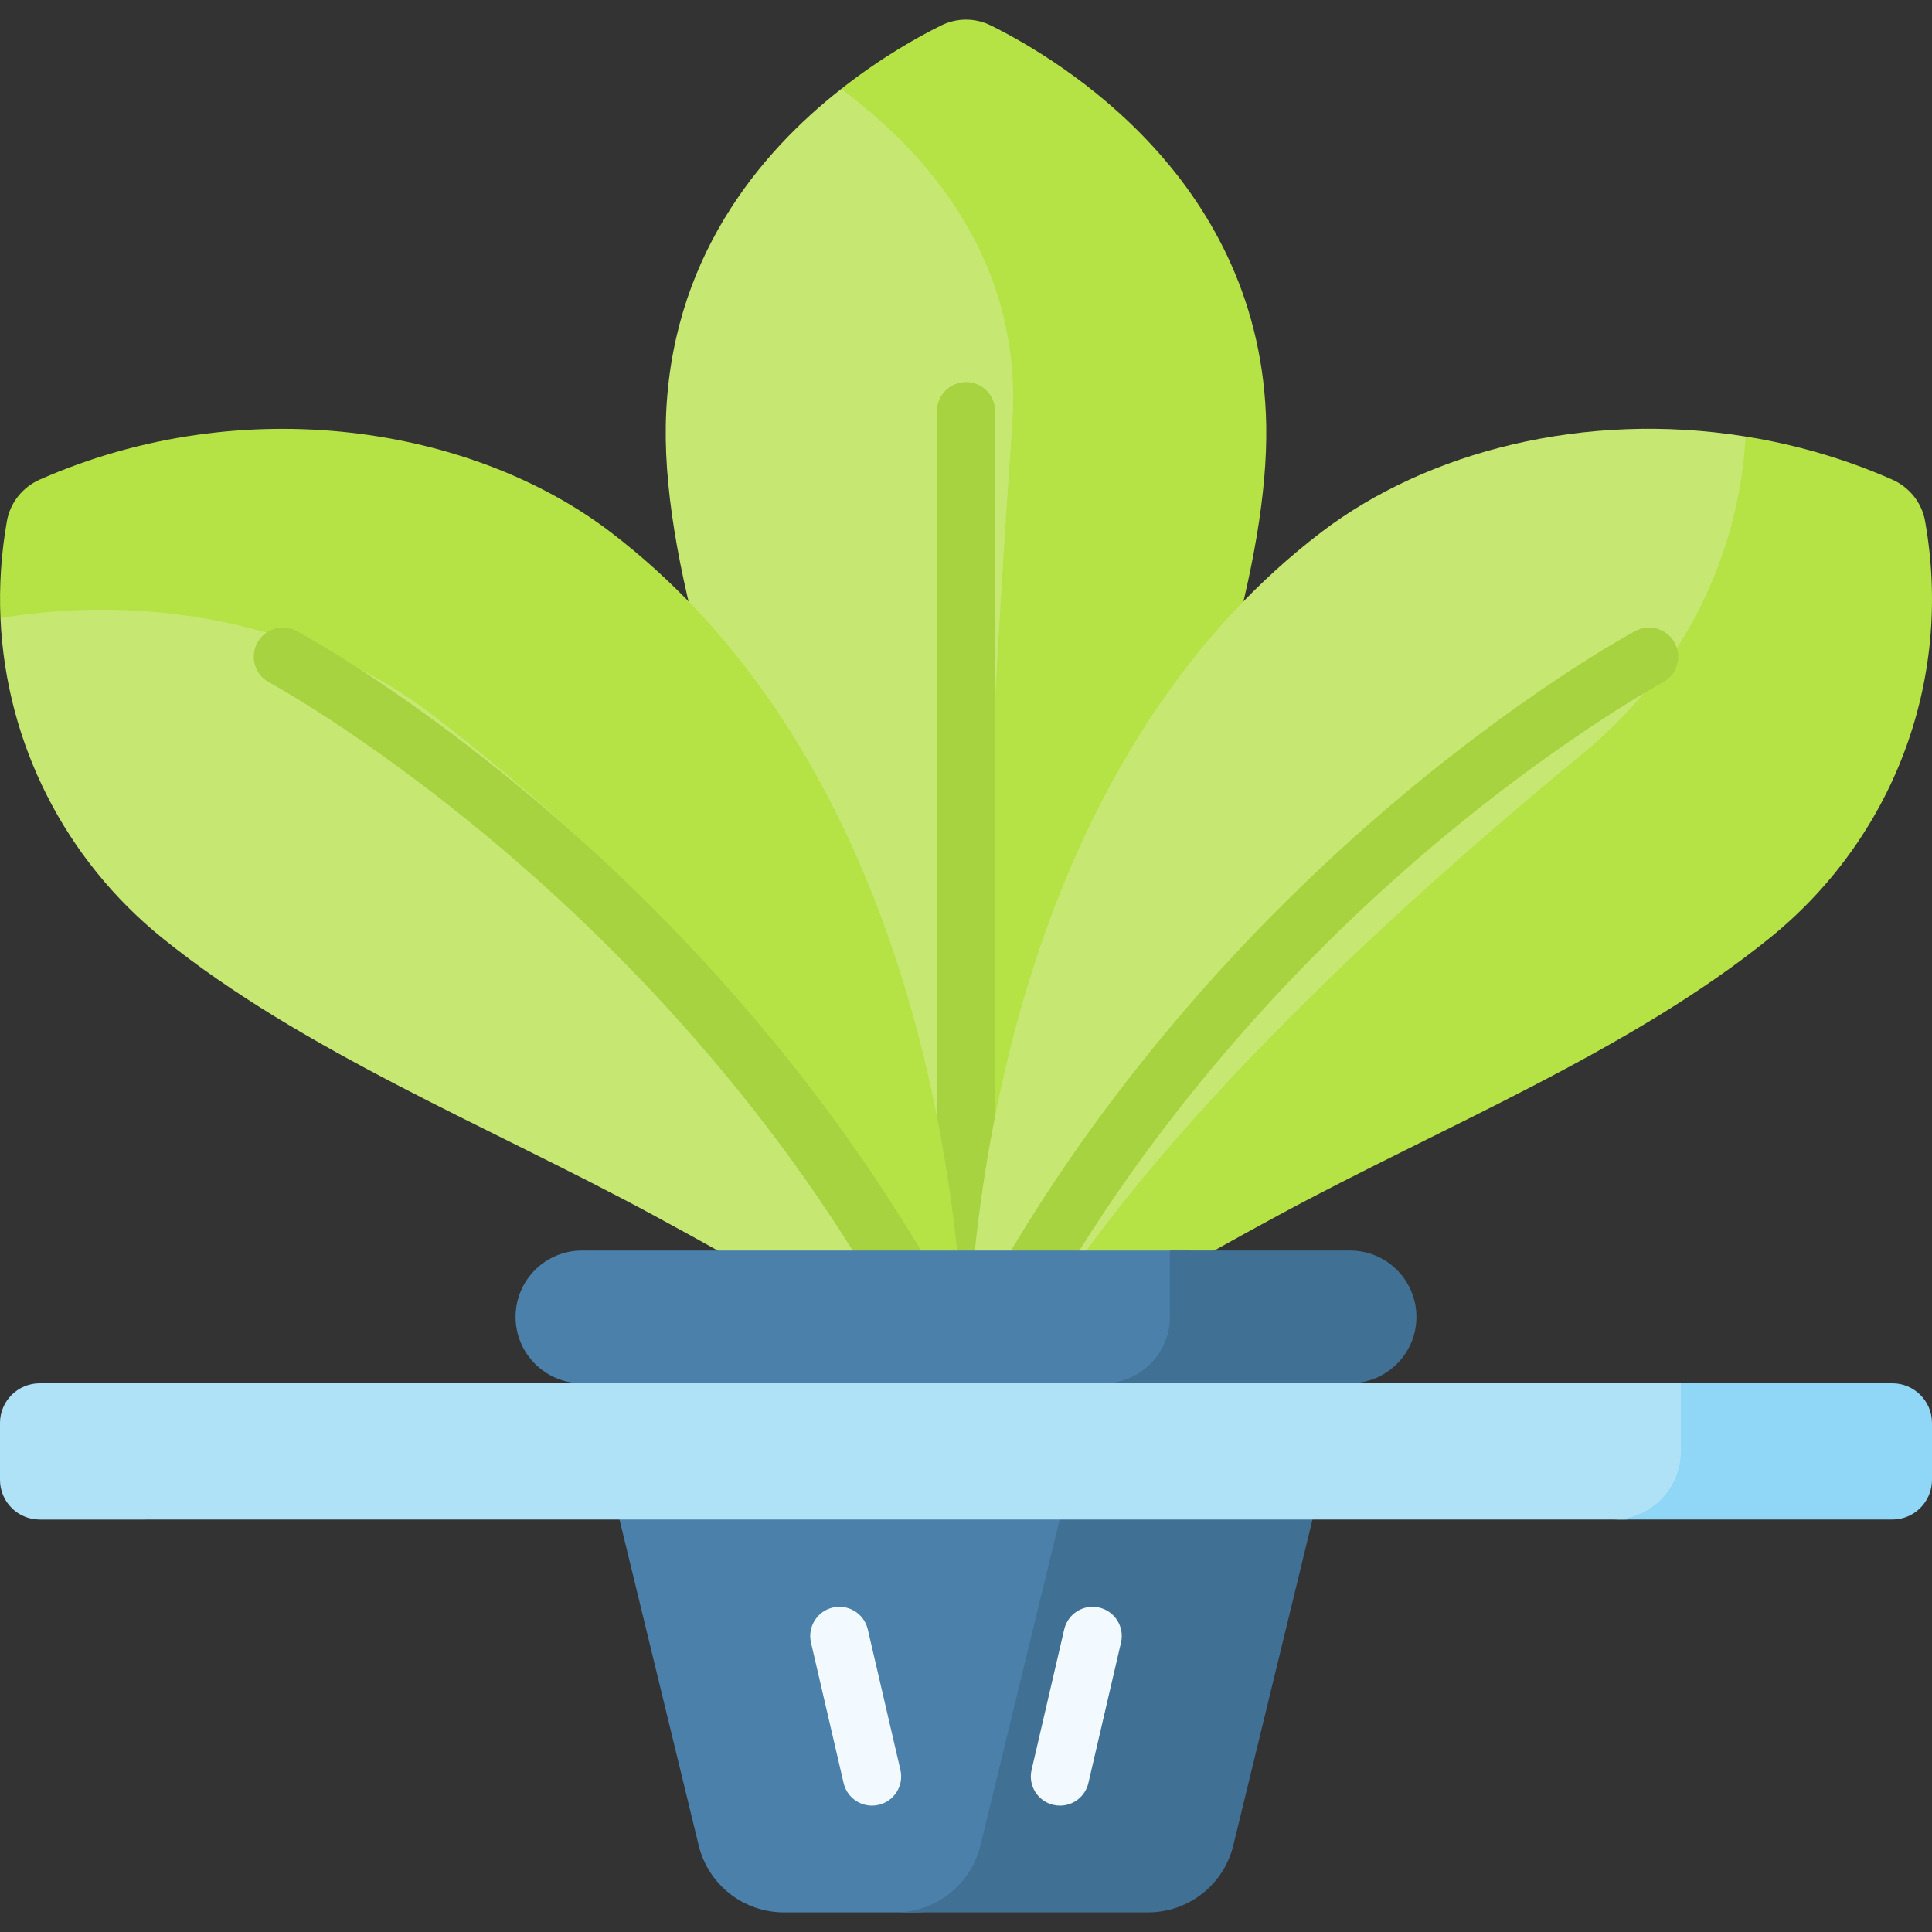 <svg id="Capa_1" enable-background="new 0 0 512 512" height="512" viewBox="0 0 512 512" width="512" xmlns="http://www.w3.org/2000/svg"><rect x="0" y="0" width="512" height="512" fill="#333333" stroke="none"/><g><g><g><g><path d="m265.337 489.048 23.935-98.498h-128.049l23.935 98.499c2.531 10.417 11.86 17.75 22.581 17.75h35.02c10.719-.002 20.047-7.335 22.578-17.751z" fill="#4a80aa"/><path d="m283.772 390.549-23.935 98.499c-2.531 10.417-11.86 17.751-22.581 17.751h67.005c10.72 0 20.049-7.334 22.581-17.751l23.935-98.499z" fill="#407093"/><g><g><path d="m231.087 478.513c-3.513 0-6.691-2.411-7.52-5.981l-8.648-37.238c-.965-4.156 1.622-8.308 5.778-9.274 4.16-.967 8.309 1.622 9.274 5.779l8.648 37.238c.965 4.156-1.622 8.308-5.778 9.274-.588.137-1.176.202-1.754.202z" fill="#f2f9ff"/></g><g><path d="m280.913 478.513c-.578 0-1.167-.065-1.755-.202-4.156-.966-6.743-5.118-5.778-9.274l8.648-37.238c.966-4.156 5.116-6.745 9.274-5.779 4.156.966 6.743 5.118 5.778 9.274l-8.648 37.238c-.828 3.569-4.005 5.981-7.519 5.981z" fill="#f2f9ff"/></g></g></g><g><g><g><path d="m274.741 112.387c2.538-35.875-15.213-63.226-34.475-81.699-4.663-4.472-10.862-6.986-17.321-7.13-21.605 16.934-45.714 45.395-46.505 89.1-1.423 78.609 79.56 225.387 79.56 225.387s3.229-5.854 8.377-15.829c1.754-58.388 4.861-132.038 10.364-209.829z" fill="#c6e873"/><path d="m268.255 112.658c-5.948 84.064-9.008 163.155-10.583 222.306 11.53-21.436 79.19-150.388 77.889-222.306-1.169-64.586-54.124-96.562-72.98-105.914-4.146-2.057-9.016-2.057-13.161 0-6.174 3.062-16.004 8.551-26.474 16.815 22.801 17.003 48.377 45.734 45.309 89.099z" fill="#b5e245"/><g><path d="m256 339.481c-4.267 0-7.726-3.459-7.726-7.726v-222.773c0-4.268 3.459-7.726 7.726-7.726s7.726 3.459 7.726 7.726v222.773c0 4.267-3.459 7.726-7.726 7.726z" fill="#a8d340"/></g><g><g><path d="m429.494 199.373c17.084-14.086 29.812-32.431 36.809-52.996 3.484-10.24 2.021-21.52-3.707-30.696-42.55-6.861-84.468 3.978-112.465 25.368-67.684 51.712-92.807 145.98-94.13 229.096 8.653-5.333 17.359-10.605 26.116-15.819 21.734-35.565 63.018-85.395 147.377-154.953z" fill="#c6e873"/><path d="m510.169 138.094c-.866-4.884-4.159-8.991-8.698-10.992-12.733-5.613-25.824-9.337-38.875-11.421-1.803 32.807-17.543 62.891-42.769 83.692-91.701 75.611-132.505 127.914-152.624 163.919 23.398-14.221 47.166-28.019 71.521-41.196 43.531-23.55 93.038-43.406 130.295-73.531 32.226-26.056 48.752-67.605 41.15-110.471z" fill="#b5e245"/><g><g><g><path d="m255.995 377.873c-1.107 0-2.23-.238-3.297-.743-3.858-1.824-5.507-6.43-3.683-10.287 33.007-69.819 81.289-120.323 115.981-150.396 37.628-32.62 67.144-48.567 68.382-49.23 3.762-2.011 8.444-.598 10.459 3.165 2.014 3.761.599 8.441-3.161 10.457-.291.156-29.522 15.986-65.906 47.587-33.456 29.057-80.008 77.805-111.785 145.022-1.32 2.79-4.095 4.425-6.99 4.425z" fill="#a8d340"/></g></g></g></g><g><path d="m115.279 184.369c-27.031-20.652-66.857-31.724-107.835-27.252l-7.318 6.689c1.463 33.284 17.164 63.986 42.855 84.76 37.258 30.125 86.765 49.981 130.295 73.531 28.251 15.284 55.714 31.402 82.723 48.048-.131-8.2-.497-16.51-1.109-24.875-29.474-62.562-89.02-122.248-139.611-160.901z" fill="#c6e873"/><path d="m113.965 188.953c53.044 40.527 116.245 104.901 141.743 170.861-3.181-80.484-28.946-169.184-93.84-218.764-36.533-27.912-97.172-37.826-151.34-13.947-4.538 2.001-7.832 6.108-8.698 10.992-1.537 8.664-2.071 17.272-1.706 25.711 42.936-7.239 85.594 3.566 113.841 25.147z" fill="#b5e245"/><g><g><g><path d="m256.005 377.873c-2.895 0-5.671-1.635-6.99-4.427-60.989-129.006-176.528-191.985-177.688-192.606-3.762-2.015-5.179-6.697-3.164-10.459 2.014-3.763 6.697-5.176 10.459-3.165 1.238.663 30.754 16.611 68.382 49.23 34.692 30.073 82.975 80.577 115.981 150.396 1.824 3.857.175 8.463-3.683 10.287-1.067.505-2.19.744-3.297.744z" fill="#a8d340"/></g></g></g></g></g></g></g><path d="m430.138 402.696c9.971 0 18.054-8.083 18.054-18.054v-12.725l-2.75-5.329h-434.916c-5.813 0-10.526 4.713-10.526 10.526v15.057c0 5.813 4.713 10.526 10.526 10.526z" fill="#afe2f7"/><path d="m501.474 366.588h-56.032v18.054c0 9.971-8.083 18.054-18.054 18.054h74.086c5.813 0 10.526-4.713 10.526-10.526v-15.057c0-5.812-4.713-10.525-10.526-10.525z" fill="#8fd6f7"/></g></g></g><path d="m297.942 366.588c9.717 0 17.594-7.877 17.594-17.594v-17.594h-161.31c-9.717 0-17.594 7.877-17.594 17.594s7.877 17.594 17.594 17.594z" fill="#4a80aa"/><path d="m357.775 331.4h-47.739v17.594c0 9.717-7.877 17.594-17.594 17.594h65.333c9.717 0 17.594-7.877 17.594-17.594s-7.877-17.594-17.594-17.594z" fill="#407093"/></g></svg>